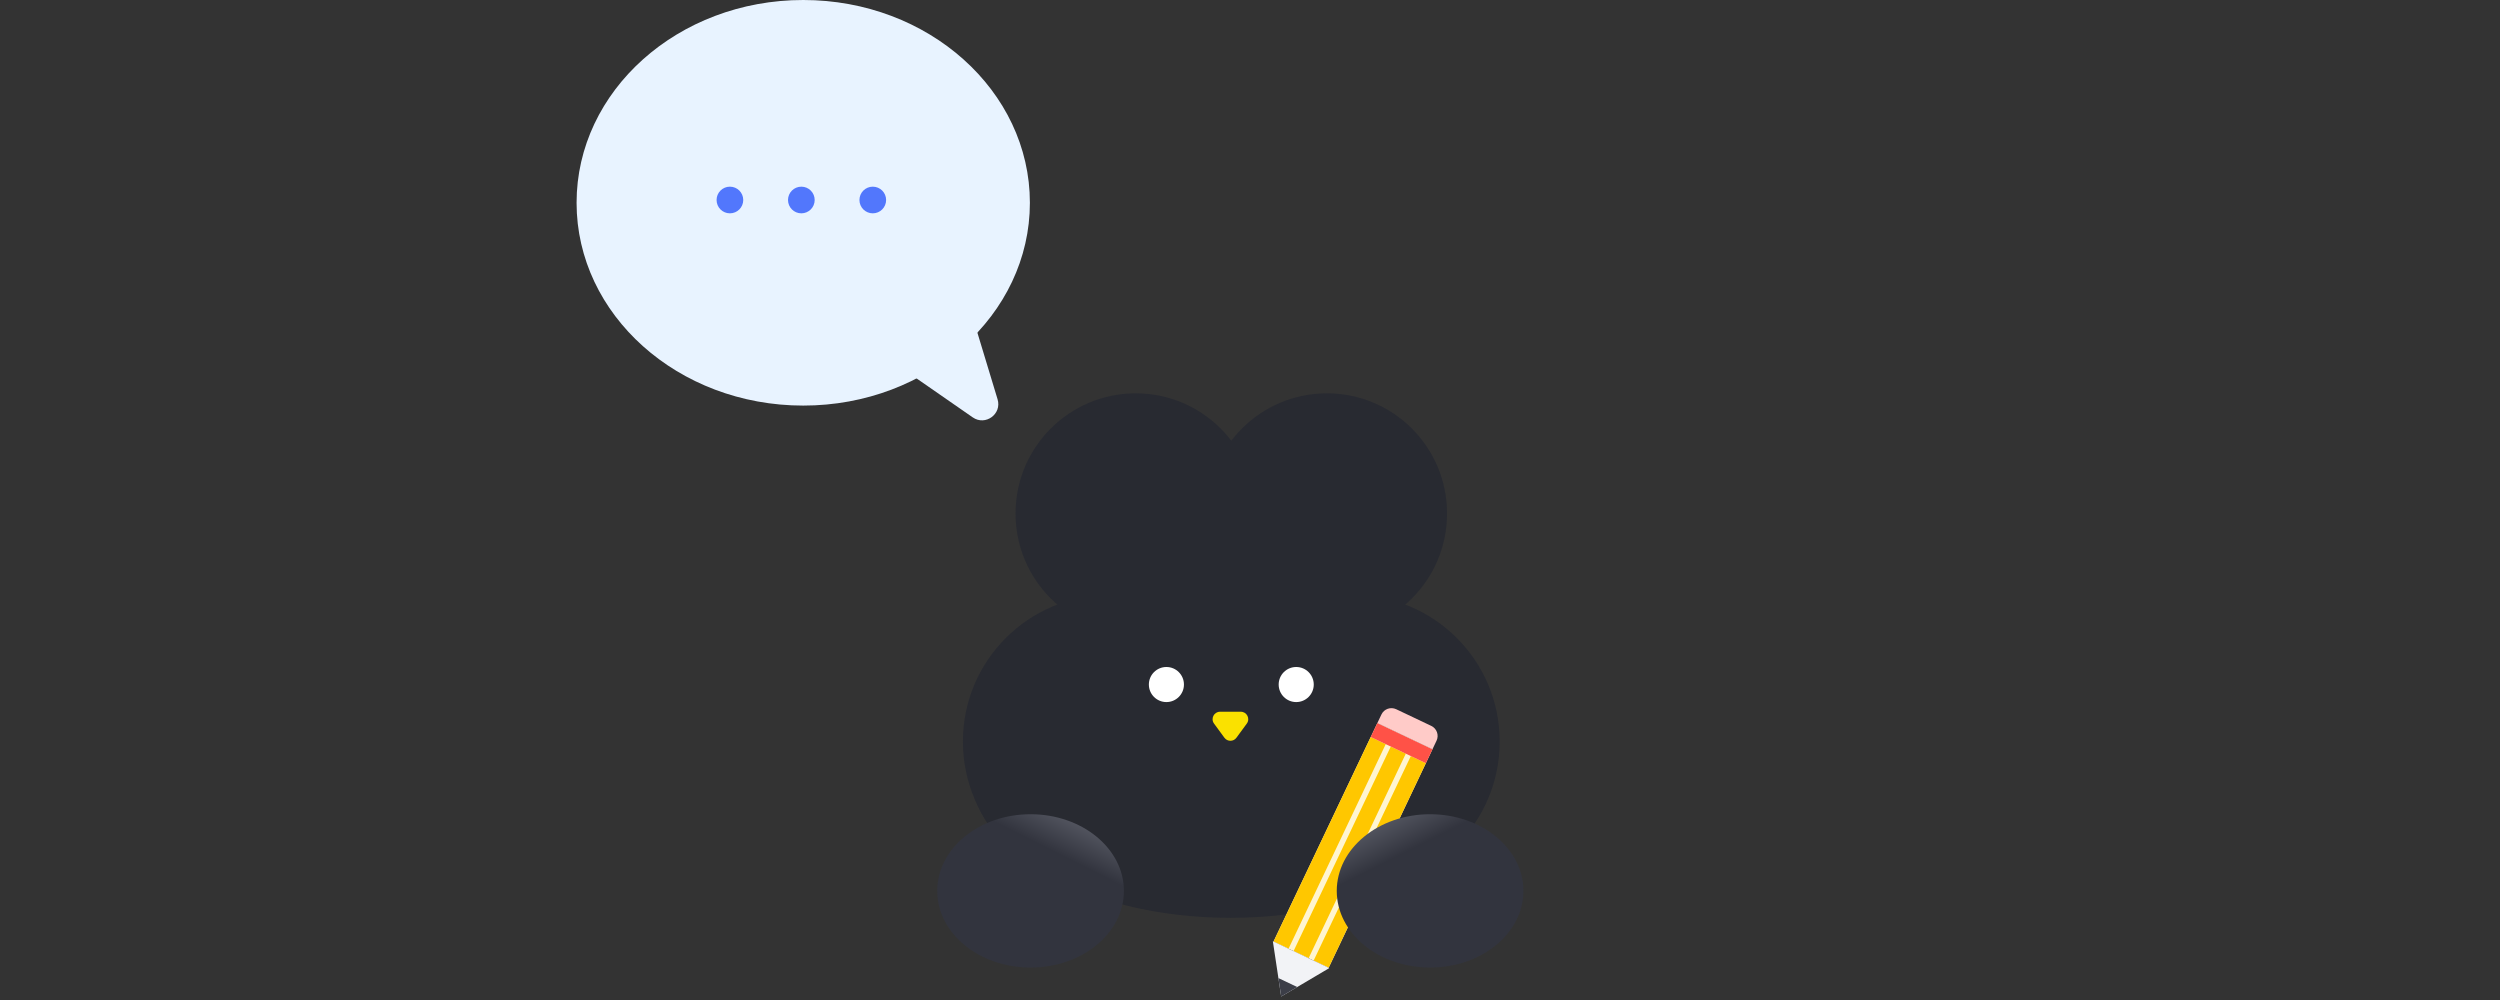 <svg width="375" height="150" viewBox="0 0 375 150" fill="none" xmlns="http://www.w3.org/2000/svg">
<rect x="0" y="0" width="375" height="150" fill="#333333" stroke="none"/>
<g clip-path="url(#clip0_2398_42678)">
<circle cx="170.355" cy="77.025" r="18.025" fill="#282A31"/>
<circle cx="166.408" cy="111.231" r="21.972" fill="#282A31"/>
<circle cx="199.036" cy="77.025" r="18.025" fill="#282A31"/>
<circle cx="202.983" cy="111.231" r="21.972" fill="#282A31"/>
<ellipse cx="184.563" cy="115.441" rx="39.076" ry="22.235" fill="#282A31"/>
<path d="M185.464 110.661C185.018 111.271 184.108 111.271 183.662 110.661L182.105 108.537C181.565 107.799 182.092 106.76 183.007 106.76L186.119 106.76C187.034 106.76 187.561 107.799 187.021 108.537L185.464 110.661Z" fill="#FAE100"/>
<circle cx="194.432" cy="102.68" r="2.631" fill="white"/>
<circle cx="174.961" cy="102.68" r="2.631" fill="white"/>
<circle cx="184.697" cy="93.472" r="6.578" fill="#282A31"/>
<rect x="206.603" y="108.46" width="9.156" height="36.289" transform="rotate(25.418 206.603 108.46)" fill="#FFF5D0"/>
<rect x="205.606" y="110.551" width="2.497" height="33.973" transform="rotate(25.418 205.606 110.551)" fill="#FFC700"/>
<rect x="208.615" y="111.98" width="2.497" height="33.973" transform="rotate(25.418 208.615 111.98)" fill="#FFC700"/>
<rect x="211.623" y="113.408" width="2.497" height="33.973" transform="rotate(25.418 211.623 113.408)" fill="#FFC700"/>
<rect x="206.605" y="108.453" width="9.156" height="2.323" transform="rotate(25.418 206.605 108.453)" fill="#FF5247"/>
<path d="M207.213 107.173C207.607 106.343 208.6 105.99 209.431 106.384L214.693 108.885C215.523 109.28 215.877 110.273 215.482 111.103L214.871 112.389L206.602 108.459L207.213 107.173Z" fill="#FFCBC8"/>
<path d="M192.177 149.476L199.391 145.211L190.928 141.189L192.177 149.476Z" fill="#F2F3F6"/>
<path fill-rule="evenodd" clip-rule="evenodd" d="M192.18 149.476L192.18 149.476L194.585 148.054L191.763 146.713L192.18 149.476Z" fill="#3C3E48"/>
<ellipse cx="120.485" cy="30.419" rx="33.998" ry="30.419" fill="#E8F3FF"/>
<path d="M149.637 59.894C150.308 62.108 147.81 63.926 145.91 62.607L134.645 54.791C133.265 53.834 133.241 51.801 134.599 50.813L141.888 45.507C143.246 44.518 145.173 45.165 145.66 46.772L149.637 59.894Z" fill="#E8F3FF"/>
<circle cx="109.487" cy="30" r="2" fill="#5277FC"/>
<circle cx="120.202" cy="30" r="2" fill="#5277FC"/>
<circle cx="130.917" cy="30" r="2" fill="#5277FC"/>
<ellipse cx="154.585" cy="133.635" rx="14" ry="11.5" fill="url(#paint0_linear_2398_42678)"/>
<ellipse cx="14" cy="11.5" rx="14" ry="11.5" transform="matrix(-1 0 0 1 228.513 122.135)" fill="url(#paint1_linear_2398_42678)"/>
</g>
<defs>
<linearGradient id="paint0_linear_2398_42678" x1="157.477" y1="131.21" x2="165.667" y2="114.897" gradientUnits="userSpaceOnUse">
<stop offset="0.184" stop-color="#32343E"/>
<stop offset="1" stop-color="#8A8D98"/>
</linearGradient>
<linearGradient id="paint1_linear_2398_42678" x1="16.892" y1="9.075" x2="25.082" y2="-7.238" gradientUnits="userSpaceOnUse">
<stop offset="0.184" stop-color="#32343E"/>
<stop offset="1" stop-color="#8A8D98"/>
</linearGradient>
<clipPath id="clip0_2398_42678">
<rect width="375" height="150" fill="white"/>
</clipPath>
</defs>
</svg>
